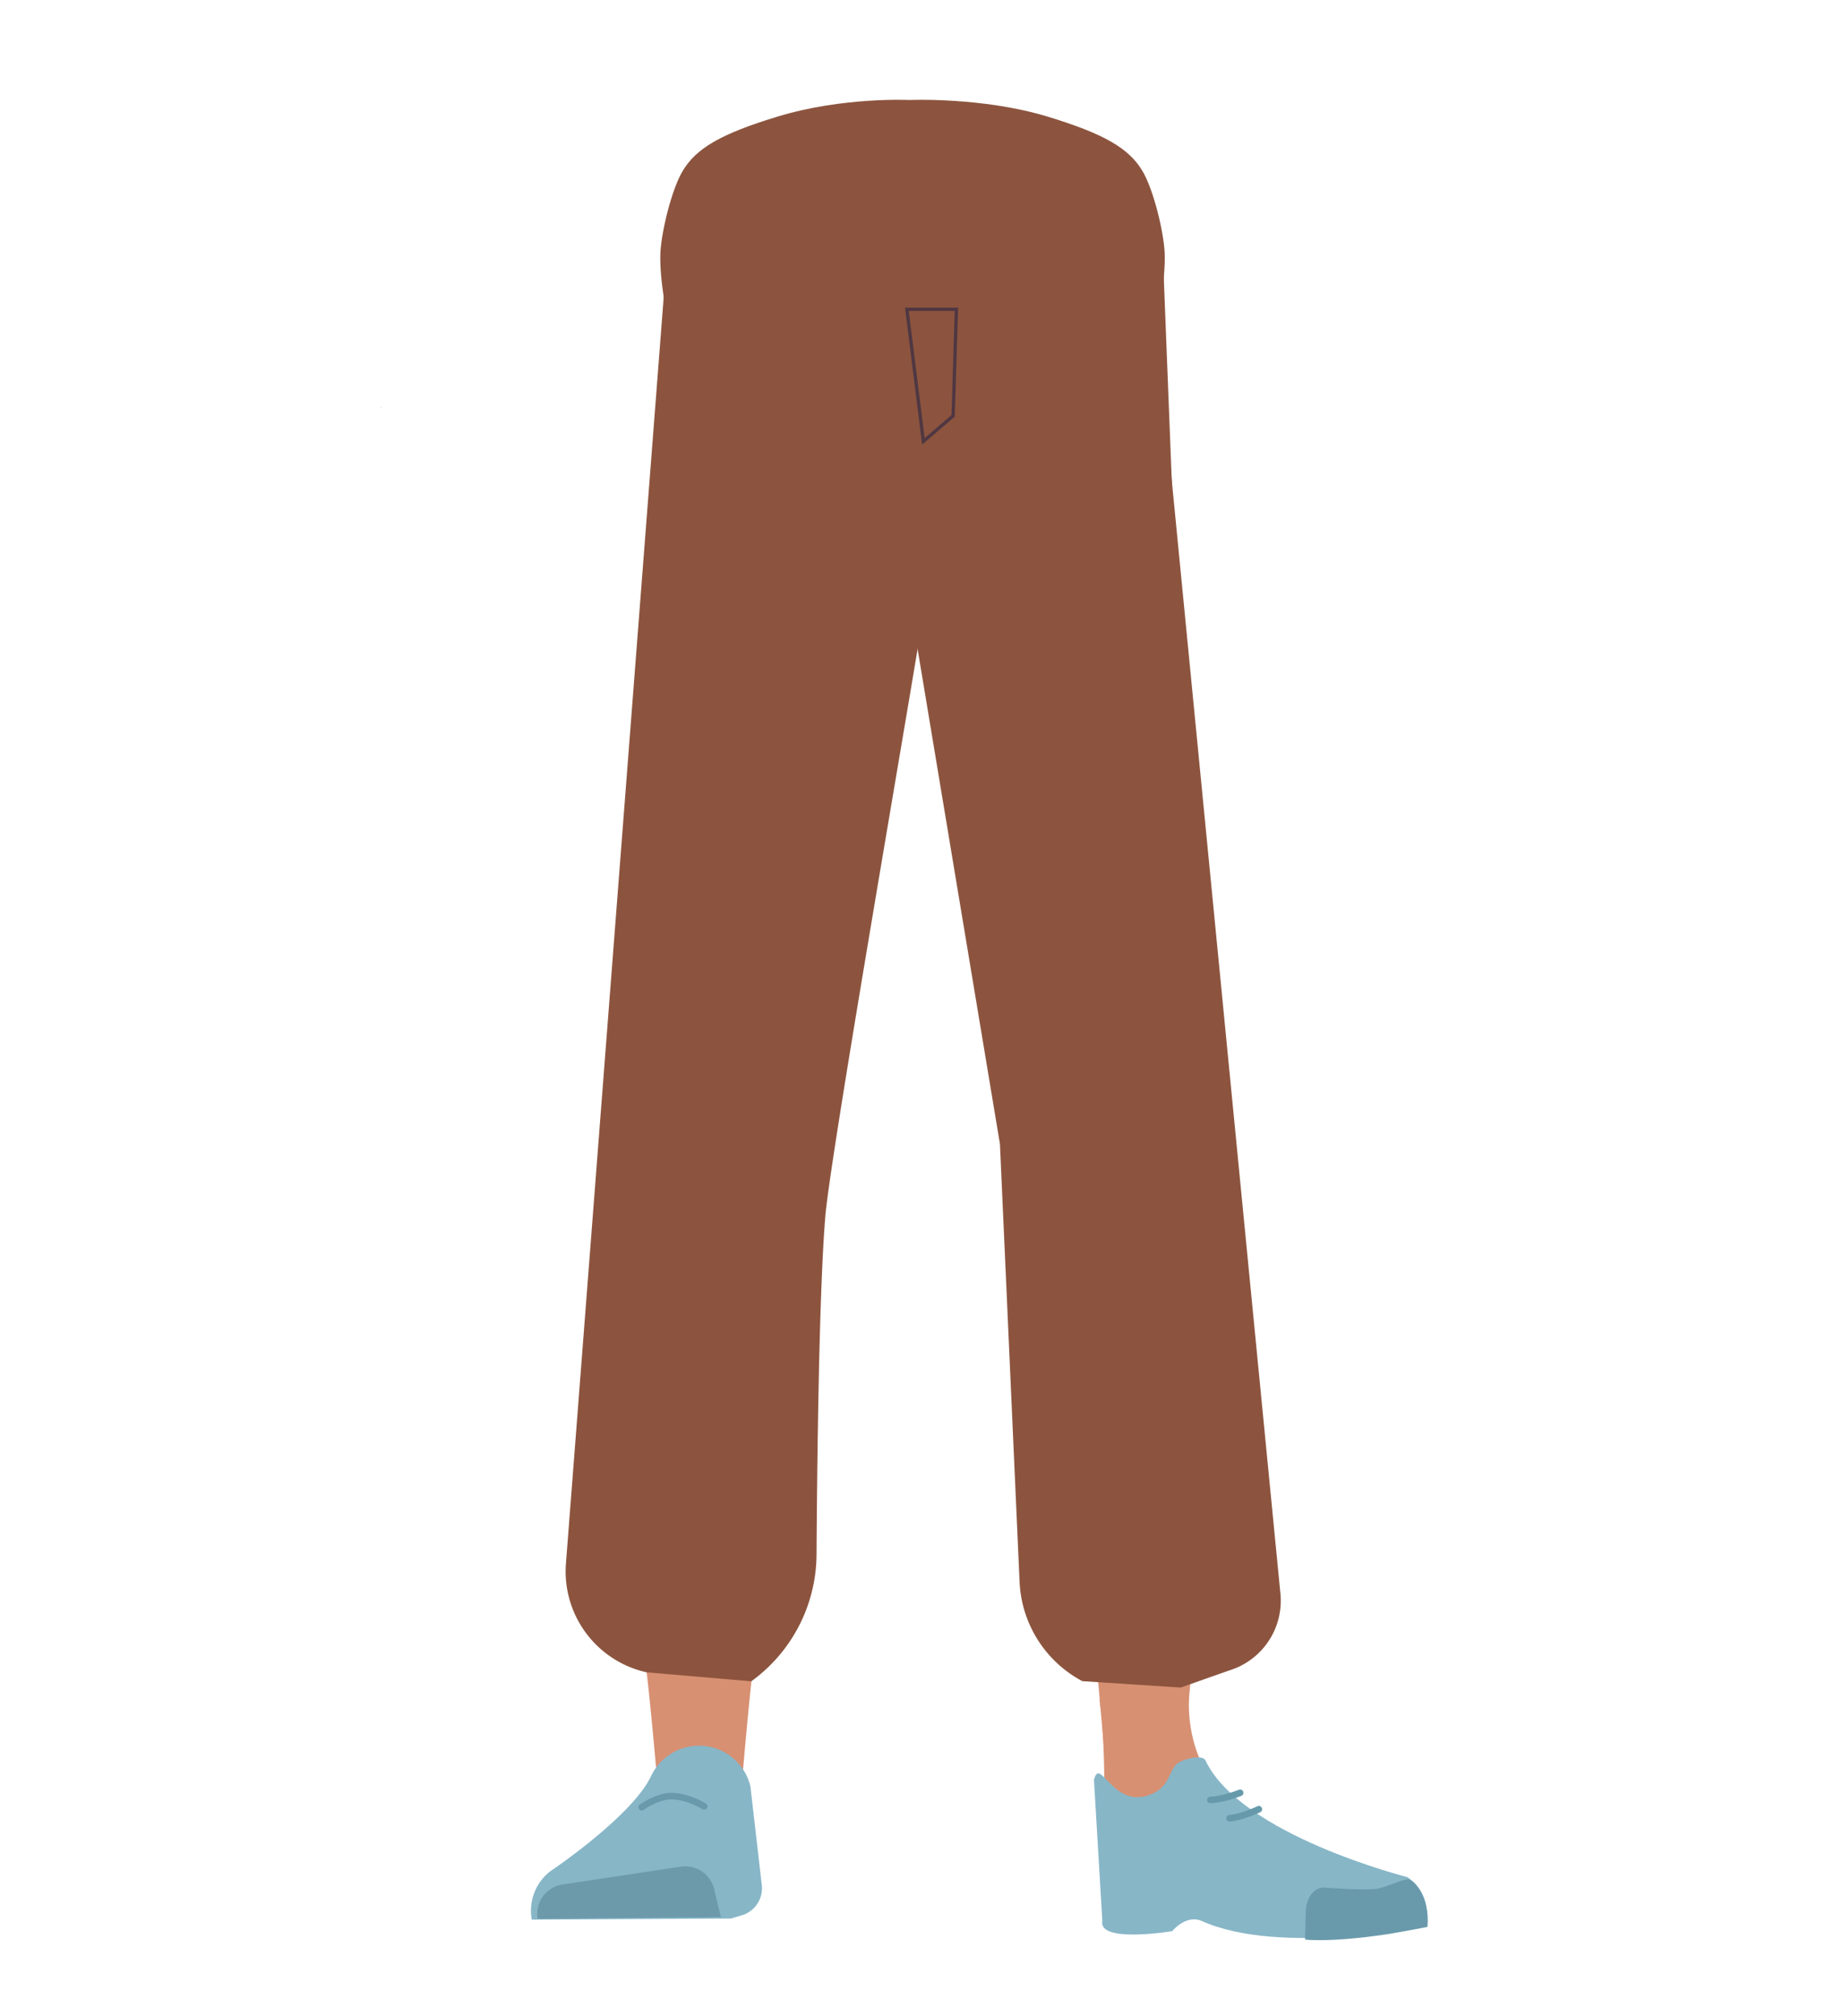 <svg xmlns="http://www.w3.org/2000/svg" viewBox="0 0 558 610.35"><defs><style>.cls-1,.cls-8{fill:#8c543e;}.cls-2{fill:#d79072;}.cls-3{fill:#87b6c7;}.cls-4{fill:#6c9aab;}.cls-5{fill:#699aab;}.cls-6,.cls-7{fill:none;stroke-linecap:round;stroke-width:2px;}.cls-6{stroke:#699aab;}.cls-6,.cls-7,.cls-8{stroke-miterlimit:10;}.cls-7{stroke:#669aab;}.cls-8{stroke:#4f3742;}</style></defs><g id="Calque_1" data-name="Calque 1"><path class="cls-1" d="M318.78,35.93c16.16,5.23,23.2,9.63,27,16.57,3.11,5.61,6,18.48,6.27,24.9.55,15.06-7.77,52.94-21.92,65.58-14.41,12.85-84.8,12.85-99.2,0C216.81,130.34,208.5,92.46,209,77.4c.23-6.42,3.16-19.29,6.27-24.9,3.84-6.94,10.89-11.34,27-16.57,18.49-6,37.3-5,37.3-5S300.29,30,318.78,35.93Z"/></g><g id="Calque_7" data-name="Calque 7"><polygon class="cls-1" points="115.22 123.35 115.32 123.31 115.22 123.26 115.22 123.35"/><polygon class="cls-1" points="115.32 123.31 115.42 123.35 115.42 123.26 115.32 123.31"/><polygon class="cls-1" points="115.22 123.35 115.32 123.31 115.22 123.26 115.22 123.35"/><polygon class="cls-1" points="115.32 123.31 115.42 123.35 115.42 123.26 115.32 123.31"/><path class="cls-1" d="M197.56,292.48A26.85,26.85,0,0,0,223,316.93h0a26.85,26.85,0,0,0,27.34-20.34s18.85-88.82,20.94-120.84c.5-7.58-.82-30.37-.82-30.37l-3.28-53.07s-3-25.06-29.27-29c-30.3-4.53-31.73,11.76-31.73,11.76s3.95,85.4,2.82,112C208,211.59,197.56,292.48,197.56,292.48Z"/><path class="cls-2" d="M221.75,275.18c-13.92-.19-22.33,6.72-24.87,18.16,0,0-7.11,55.37-8.31,77-1.93,34.69,2.48,101.61,7.19,136,1,7.54,3,30.27,3,30.27A13.11,13.11,0,0,0,212,548.48h0a13.11,13.11,0,0,0,12.9-11.81s2.23-26.13,3.5-34.78c4.58-31.35,18-93.53,20-125.15,1.22-19-.44-77.51-.44-77.51-.8-19.22-14.26-23.47-26.18-24.05Z"/><path class="cls-3" d="M211.26,528.61h0a16.05,16.05,0,0,0-14.12,9.16h0c-5.84,12.34-30.55,28.87-30.55,28.87A15.14,15.14,0,0,0,161,581.27h0l60.27-.33,3.39-1a8.54,8.54,0,0,0,6-9l-3.46-30A16,16,0,0,0,211.26,528.61Z"/><path class="cls-4" d="M162.77,581h0a9,9,0,0,1,7.52-10.36l35.85-5.41A9,9,0,0,1,216.21,572l2.06,8.5Z"/><path class="cls-1" d="M317.07,35.28c17.25,5.23,24.77,9.63,28.87,16.57,3.32,5.61,6.45,18.48,6.69,24.89.58,15.07-8.29,53-23.4,65.59-15.37,12.85-90.51,12.85-105.88,0-15.11-12.64-24-50.52-23.41-65.59.25-6.41,3.38-19.28,6.7-24.89,4.1-6.94,11.62-11.34,28.86-16.57,19.74-6,39.81-5,39.81-5S297.34,29.31,317.07,35.28Z"/><path class="cls-1" d="M360.65,292.48a26.84,26.84,0,0,1-25.44,24.45h0a26.84,26.84,0,0,1-27.34-20.34S289,207.77,286.92,175.75c-.52-7.91,4.1-83.44,4.1-83.44s-2.83-22.42,29.27-29C348.9,57.46,352,75.08,352,75.08s7.5,190.81,8.63,217.4Z"/><path class="cls-2" d="M337.56,275.18c12.44-.19,19.94,6.72,22.22,18.16,0,0,14.38,53.37,15.45,75C377,403,365,472,360.77,506.38c-.92,7.54-2.66,30.27-2.66,30.27-.6,6.77-5.72,11.91-11.8,11.83h0c-6-.08-10.92-5.16-11.51-11.81,0,0-2-26.13-3.12-34.78-4.1-31.35-16.08-93.53-17.88-125.15-1.09-19,.39-77.51.39-77.51.71-19.22,12.73-23.47,23.37-24.05Z"/><path class="cls-2" d="M360.77,506.38c-7.67,44.19,39.85,56.76,39.85,56.76,4.43,3.47-67,21.84-66.61,17.8,0,0,1.45-52-1-65.2C331.21,506.45,364.19,486.69,360.77,506.38Z"/><path class="cls-3" d="M347.7,543.62c6.38-2.18,5.93-6.81,8.47-9.36,1.54-1.54,7.87-3.19,8.79-1.22,10.69,22.65,61.16,35.36,61.16,35.36,5.36,3.82,6.57,9.1,5.55,14.63h0s-43.77,9.37-67.77-1.33c-4.8-2.14-9,3.06-9,3.06s-22.42,3.73-21.15-3.06L331.22,539C333,531.61,336.75,547.36,347.7,543.62Z"/><path class="cls-5" d="M432.19,583.48c.85-9-4.26-14.66-6-14.44-2.5.32-6.51,2.39-9,2.82-4,.69-16-.29-16-.29-3.07-.31-5.61,2.76-5.86,7.09l-.2,8.64s7.32,1,24.64-1.58C422.71,585.29,432.19,583.48,432.19,583.48Z"/><path class="cls-1" d="M202.08,75.3,171.35,473.43a31.28,31.28,0,0,0,24.41,32.95h0l31.71,2.72.2-.14a47.72,47.72,0,0,0,19.55-38.23c.19-29.79.78-79.48,2.65-102.31,1.61-19.63,28.14-171,30.95-190.45h0l1.77-103.56Z"/><path class="cls-1" d="M273.54,85.06l1.64,95.61,27.57,165.75,5.95,132.64a35.83,35.83,0,0,0,19,30h0L357.47,511l14.72-5.19h0a22.07,22.07,0,0,0,15.48-23.24l-39-399.65L279.77,85.5Z"/><path class="cls-6" d="M194.29,547.22s4.74-3.36,8.91-3.35c5.1,0,10,3.11,10,3.11"/><path class="cls-7" d="M375.47,542.87s-5.1,2.07-9,2.16"/><path class="cls-7" d="M381.13,547.84s-4.95,2.39-8.86,2.73"/><polygon class="cls-8" points="279.57 133.65 274.57 93.65 289.57 93.65 288.57 125.93 279.57 133.65"/></g></svg>
